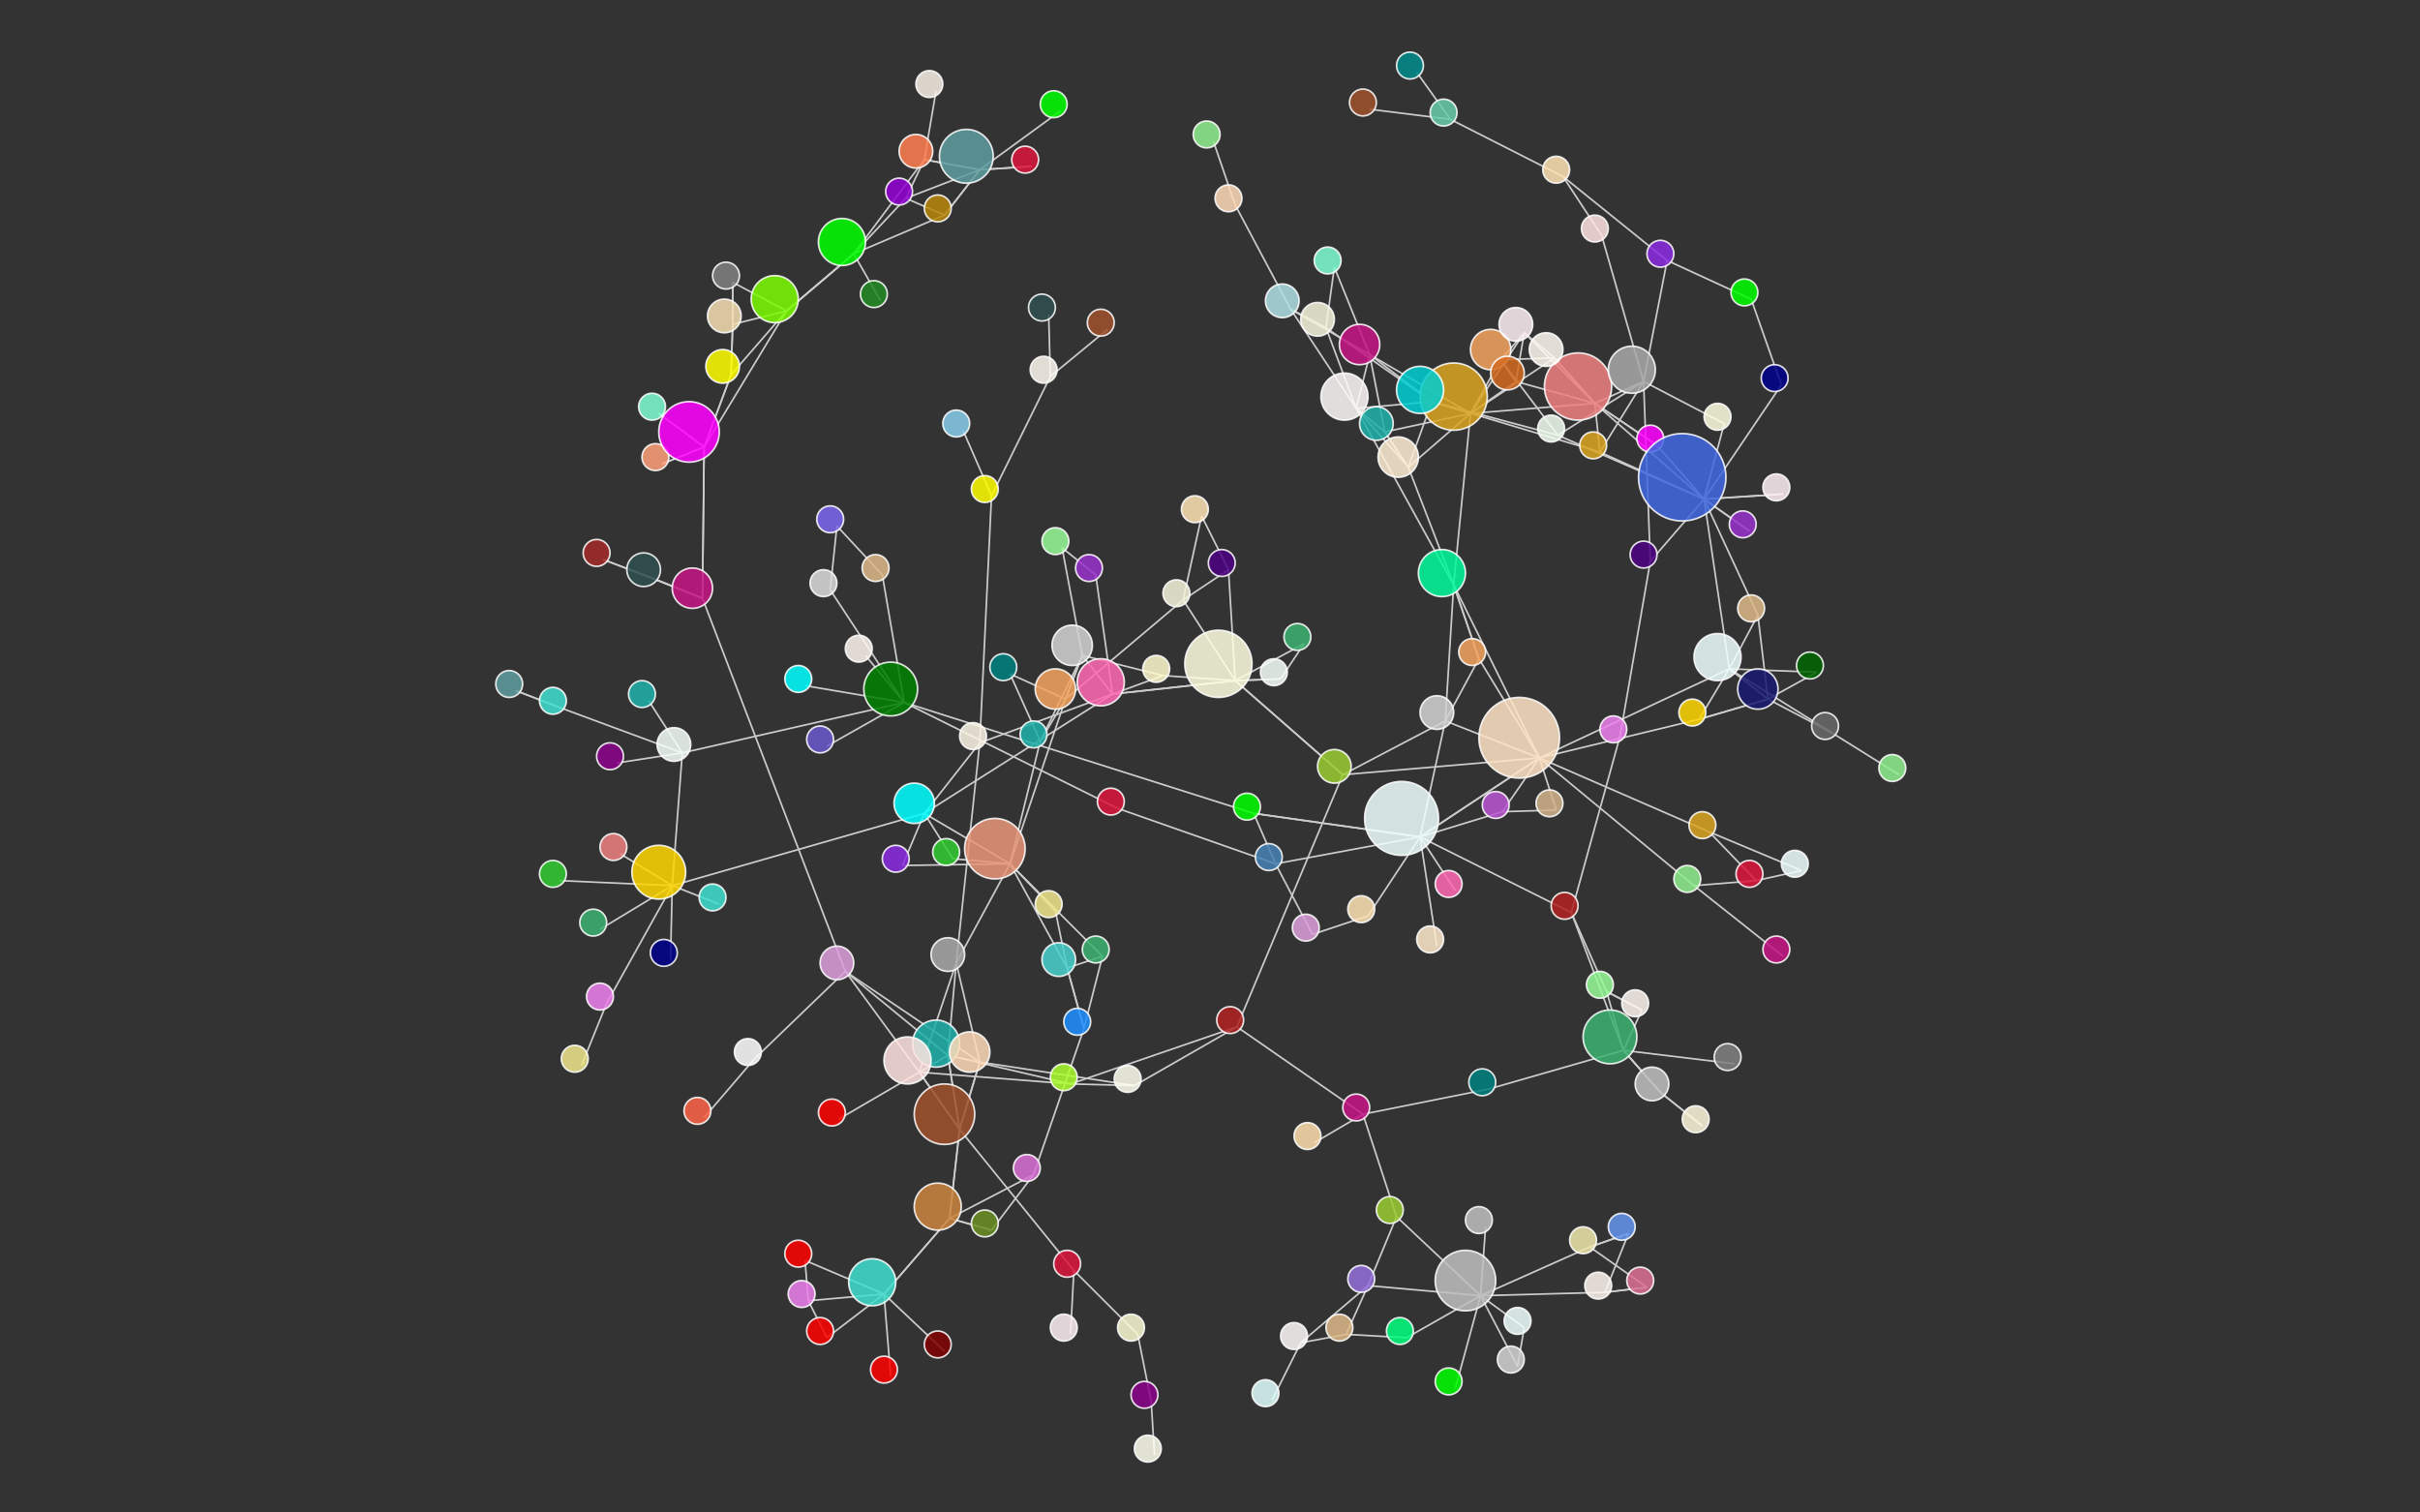 ﻿<?xml version="1.0" encoding="utf-8" standalone="no"?>
<svg xmlns:xsd="http://www.w3.org/2001/XMLSchema" xmlns:xsi="http://www.w3.org/2001/XMLSchema-instance" fill="#dbf3ff" width="1440px" height="900px" xmlns:xlink="http://www.w3.org/1999/xlink" xmlns="http://www.w3.org/2000/svg">
  <rect width="100%" height="100%" fill="#333333" stroke="none"/>
  <line class="link" y2="543" x2="935" y1="625" x1="966" />
  <line class="link" y2="770" x2="526" y1="750" x1="479" />
  <line class="link" y2="725" x2="565" y1="770" x1="526" />
  <line class="link" y2="819" x2="530" y1="770" x1="526" />
  <line class="link" y2="796" x2="492" y1="770" x1="526" />
  <line class="link" y2="405" x2="735" y1="339" x1="731" />
  <line class="link" y2="307" x2="715" y1="339" x1="731" />
  <line class="link" y2="413" x2="662" y1="405" x1="735" />
  <line class="link" y2="413" x2="662" y1="402" x1="692" />
  <line class="link" y2="405" x2="735" y1="402" x1="692" />
  <line class="link" y2="390" x2="644" y1="402" x1="692" />
  <line class="link" y2="405" x2="735" y1="357" x1="704" />
  <line class="link" y2="390" x2="644" y1="416" x1="634" />
  <line class="link" y2="514" x2="601" y1="416" x1="634" />
  <line class="link" y2="645" x2="637" y1="646" x1="675" />
  <line class="link" y2="611" x2="736" y1="646" x1="675" />
  <line class="link" y2="543" x2="935" y1="438" x1="964" />
  <line class="link" y2="612" x2="645" y1="569" x1="656" />
  <line class="link" y2="576" x2="635" y1="612" x1="645" />
  <line class="link" y2="612" x2="645" y1="576" x1="635" />
  <line class="link" y2="514" x2="601" y1="573" x1="569" />
  <line class="link" y2="484" x2="550" y1="515" x1="537" />
  <line class="link" y2="514" x2="601" y1="515" x1="537" />
  <line class="link" y2="484" x2="550" y1="511" x1="567" />
  <line class="link" y2="514" x2="601" y1="441" x1="619" />
  <line class="link" y2="416" x2="634" y1="441" x1="619" />
  <line class="link" y2="390" x2="644" y1="441" x1="619" />
  <line class="link" y2="413" x2="662" y1="484" x1="550" />
  <line class="link" y2="348" x2="865" y1="392" x1="880" />
  <line class="link" y2="451" x2="916" y1="392" x1="880" />
  <line class="link" y2="392" x2="880" y1="348" x1="865" />
  <line class="link" y2="451" x2="916" y1="348" x1="865" />
  <line class="link" y2="665" x2="419" y1="630" x1="449" />
  <line class="link" y2="578" x2="503" y1="630" x1="449" />
  <line class="link" y2="794" x2="677" y1="834" x1="685" />
  <line class="link" y2="866" x2="687" y1="834" x1="685" />
  <line class="link" y2="578" x2="503" y1="628" x1="564" />
  <line class="link" y2="573" x2="569" y1="628" x1="564" />
  <line class="link" y2="672" x2="571" y1="628" x1="564" />
  <line class="link" y2="628" x2="564" y1="632" x1="583" />
  <line class="link" y2="646" x2="675" y1="632" x1="583" />
  <line class="link" y2="578" x2="503" y1="632" x1="583" />
  <line class="link" y2="672" x2="571" y1="632" x1="583" />
  <line class="link" y2="573" x2="569" y1="632" x1="583" />
  <line class="link" y2="578" x2="503" y1="638" x1="547" />
  <line class="link" y2="666" x2="499" y1="638" x1="547" />
  <line class="link" y2="672" x2="571" y1="638" x1="547" />
  <line class="link" y2="645" x2="637" y1="638" x1="547" />
  <line class="link" y2="246" x2="392" y1="266" x1="419" />
  <line class="link" y2="356" x2="418" y1="266" x1="419" />
  <line class="link" y2="266" x2="419" y1="246" x1="392" />
  <line class="link" y2="524" x2="1045" y1="527" x1="1008" />
  <line class="link" y2="569" x2="1061" y1="527" x1="1008" />
  <line class="link" y2="451" x2="916" y1="527" x1="1008" />
  <line class="link" y2="524" x2="1045" y1="495" x1="1017" />
  <line class="link" y2="451" x2="916" y1="495" x1="1017" />
  <line class="link" y2="771" x2="881" y1="826" x1="866" />
  <line class="link" y2="833" x2="757" y1="799" x1="774" />
  <line class="link" y2="765" x2="814" y1="799" x1="774" />
  <line class="link" y2="794" x2="801" y1="799" x1="774" />
  <line class="link" y2="663" x2="811" y1="724" x1="831" />
  <line class="link" y2="765" x2="814" y1="724" x1="831" />
  <line class="link" y2="771" x2="881" y1="724" x1="831" />
  <line class="link" y2="771" x2="881" y1="813" x1="903" />
  <line class="link" y2="742" x2="946" y1="766" x1="980" />
  <line class="link" y2="597" x2="361" y1="634" x1="346" />
  <line class="link" y2="297" x2="1014" y1="398" x1="1029" />
  <line class="link" y2="590" x2="956" y1="625" x1="966" />
  <line class="link" y2="451" x2="916" y1="398" x1="1029" />
  <line class="link" y2="601" x2="977" y1="625" x1="966" />
  <line class="link" y2="400" x2="1081" y1="398" x1="1029" />
  <line class="link" y2="725" x2="565" y1="770" x1="526" />
  <line class="link" y2="436" x2="1090" y1="398" x1="1029" />
  <line class="link" y2="750" x2="479" y1="774" x1="481" />
  <line class="link" y2="428" x2="1011" y1="398" x1="1029" />
  <line class="link" y2="796" x2="492" y1="774" x1="481" />
  <line class="link" y2="416" x2="1052" y1="398" x1="1029" />
  <line class="link" y2="770" x2="526" y1="774" x1="481" />
  <line class="link" y2="366" x2="1046" y1="398" x1="1029" />
  <line class="link" y2="357" x2="704" y1="339" x1="731" />
  <line class="link" y2="294" x2="1061" y1="297" x1="1014" />
  <line class="link" y2="461" x2="799" y1="405" x1="735" />
  <line class="link" y2="334" x2="982" y1="297" x1="1014" />
  <line class="link" y2="404" x2="762" y1="405" x1="735" />
  <line class="link" y2="416" x2="1052" y1="428" x1="1011" />
  <line class="link" y2="416" x2="634" y1="357" x1="704" />
  <line class="link" y2="451" x2="916" y1="428" x1="1011" />
  <line class="link" y2="307" x2="715" y1="357" x1="704" />
  <line class="link" y2="366" x2="1046" y1="416" x1="1052" />
  <line class="link" y2="611" x2="736" y1="645" x1="637" />
  <line class="link" y2="400" x2="1081" y1="416" x1="1052" />
  <line class="link" y2="663" x2="811" y1="611" x1="736" />
  <line class="link" y2="436" x2="1090" y1="416" x1="1052" />
  <line class="link" y2="405" x2="735" y1="404" x1="762" />
  <line class="link" y2="428" x2="1011" y1="416" x1="1052" />
  <line class="link" y2="334" x2="982" y1="438" x1="964" />
  <line class="link" y2="436" x2="1090" y1="461" x1="1130" />
  <line class="link" y2="514" x2="601" y1="569" x1="656" />
  <line class="link" y2="297" x2="1014" y1="366" x1="1046" />
  <line class="link" y2="576" x2="635" y1="569" x1="656" />
  <line class="link" y2="348" x2="865" y1="246" x1="875" />
  <line class="link" y2="514" x2="601" y1="576" x1="635" />
  <line class="link" y2="239" x2="852" y1="246" x1="875" />
  <line class="link" y2="725" x2="565" y1="732" x1="590" />
  <line class="link" y2="257" x2="824" y1="246" x1="875" />
  <line class="link" y2="514" x2="601" y1="511" x1="567" />
  <line class="link" y2="278" x2="838" y1="246" x1="875" />
  <line class="link" y2="401" x2="601" y1="441" x1="619" />
  <line class="link" y2="211" x2="815" y1="246" x1="875" />
  <line class="link" y2="514" x2="601" y1="484" x1="550" />
  <line class="link" y2="348" x2="865" y1="243" x1="807" />
  <line class="link" y2="416" x2="634" y1="401" x1="601" />
  <line class="link" y2="211" x2="815" y1="184" x1="768" />
  <line class="link" y2="224" x2="625" y1="196" x1="659" />
  <line class="link" y2="195" x2="789" y1="184" x1="768" />
  <line class="link" y2="224" x2="625" y1="187" x1="624" />
  <line class="link" y2="195" x2="789" y1="159" x1="794" />
  <line class="link" y2="514" x2="601" y1="542" x1="628" />
  <line class="link" y2="211" x2="815" y1="159" x1="794" />
  <line class="link" y2="576" x2="635" y1="542" x1="628" />
  <line class="link" y2="239" x2="852" y1="211" x1="815" />
  <line class="link" y2="663" x2="811" y1="680" x1="782" />
  <line class="link" y2="278" x2="838" y1="257" x1="824" />
  <line class="link" y2="405" x2="735" y1="461" x1="799" />
  <line class="link" y2="211" x2="815" y1="257" x1="824" />
  <line class="link" y2="451" x2="916" y1="461" x1="799" />
  <line class="link" y2="239" x2="852" y1="278" x1="838" />
  <line class="link" y2="611" x2="736" y1="461" x1="799" />
  <line class="link" y2="223" x2="435" y1="185" x1="468" />
  <line class="link" y2="418" x2="538" y1="390" x1="515" />
  <line class="link" y2="193" x2="436" y1="185" x1="468" />
  <line class="link" y2="448" x2="406" y1="418" x1="538" />
  <line class="link" y2="185" x2="468" y1="151" x1="508" />
  <line class="link" y2="645" x2="637" y1="628" x1="564" />
  <line class="link" y2="128" x2="562" y1="151" x1="508" />
  <line class="link" y2="672" x2="571" y1="628" x1="564" />
  <line class="link" y2="95" x2="550" y1="151" x1="508" />
  <line class="link" y2="672" x2="571" y1="632" x1="583" />
  <line class="link" y2="193" x2="436" y1="168" x1="436" />
  <line class="link" y2="628" x2="564" y1="638" x1="547" />
  <line class="link" y2="168" x2="436" y1="193" x1="436" />
  <line class="link" y2="672" x2="571" y1="638" x1="547" />
  <line class="link" y2="223" x2="435" y1="193" x1="436" />
  <line class="link" y2="573" x2="569" y1="638" x1="547" />
  <line class="link" y2="101" x2="583" y1="128" x1="562" />
  <line class="link" y2="333" x2="359" y1="344" x1="388" />
  <line class="link" y2="101" x2="583" y1="95" x1="550" />
  <line class="link" y2="356" x2="418" y1="344" x1="388" />
  <line class="link" y2="151" x2="508" y1="179" x1="524" />
  <line class="link" y2="356" x2="418" y1="344" x1="388" />
  <line class="link" y2="95" x2="550" y1="101" x1="583" />
  <line class="link" y2="344" x2="388" y1="333" x1="359" />
  <line class="link" y2="128" x2="562" y1="101" x1="583" />
  <line class="link" y2="266" x2="419" y1="356" x1="418" />
  <line class="link" y2="99" x2="614" y1="101" x1="583" />
  <line class="link" y2="344" x2="388" y1="356" x1="418" />
  <line class="link" y2="101" x2="583" y1="99" x1="614" />
  <line class="link" y2="578" x2="503" y1="356" x1="418" />
  <line class="link" y2="101" x2="583" y1="66" x1="631" />
  <line class="link" y2="223" x2="435" y1="266" x1="419" />
  <line class="link" y2="95" x2="550" y1="54" x1="557" />
  <line class="link" y2="518" x2="1072" y1="495" x1="1017" />
  <line class="link" y2="240" x2="949" y1="198" x1="907" />
  <line class="link" y2="771" x2="881" y1="796" x1="837" />
  <line class="link" y2="214" x2="893" y1="198" x1="907" />
  <line class="link" y2="794" x2="801" y1="796" x1="837" />
  <line class="link" y2="246" x2="875" y1="198" x1="907" />
  <line class="link" y2="771" x2="881" y1="730" x1="884" />
  <line class="link" y2="227" x2="902" y1="198" x1="907" />
  <line class="link" y2="813" x2="903" y1="790" x1="907" />
  <line class="link" y2="213" x2="925" y1="198" x1="907" />
  <line class="link" y2="771" x2="881" y1="790" x1="907" />
  <line class="link" y2="213" x2="925" y1="240" x1="949" />
  <line class="link" y2="771" x2="881" y1="765" x1="814" />
  <line class="link" y2="246" x2="875" y1="240" x1="949" />
  <line class="link" y2="794" x2="801" y1="765" x1="814" />
  <line class="link" y2="246" x2="875" y1="227" x1="902" />
  <line class="link" y2="524" x2="1045" y1="518" x1="1072" />
  <line class="link" y2="240" x2="949" y1="213" x1="925" />
  <line class="link" y2="769" x2="955" y1="734" x1="969" />
  <line class="link" y2="214" x2="893" y1="213" x1="925" />
  <line class="link" y2="742" x2="946" y1="734" x1="969" />
  <line class="link" y2="246" x2="875" y1="213" x1="925" />
  <line class="link" y2="766" x2="980" y1="769" x1="955" />
  <line class="link" y2="334" x2="982" y1="227" x1="978" />
  <line class="link" y2="771" x2="881" y1="769" x1="955" />
  <line class="link" y2="297" x2="1014" y1="294" x1="1061" />
  <line class="link" y2="734" x2="969" y1="742" x1="946" />
  <line class="link" y2="297" x2="1014" y1="259" x1="927" />
  <line class="link" y2="771" x2="881" y1="742" x1="946" />
  <line class="link" y2="227" x2="978" y1="259" x1="927" />
  <line class="link" y2="769" x2="955" y1="766" x1="980" />
  <line class="link" y2="239" x2="852" y1="259" x1="927" />
  <line class="link" y2="239" x2="852" y1="243" x1="807" />
  <line class="link" y2="297" x2="1014" y1="269" x1="952" />
  <line class="link" y2="195" x2="789" y1="243" x1="807" />
  <line class="link" y2="227" x2="978" y1="269" x1="952" />
  <line class="link" y2="184" x2="768" y1="243" x1="807" />
  <line class="link" y2="239" x2="852" y1="269" x1="952" />
  <line class="link" y2="257" x2="824" y1="243" x1="807" />
  <line class="link" y2="155" x2="992" y1="178" x1="1042" />
  <line class="link" y2="278" x2="838" y1="243" x1="807" />
  <line class="link" y2="229" x2="1060" y1="178" x1="1042" />
  <line class="link" y2="211" x2="815" y1="243" x1="807" />
  <line class="link" y2="240" x2="949" y1="265" x1="986" />
  <line class="link" y2="239" x2="852" y1="195" x1="789" />
  <line class="link" y2="240" x2="949" y1="265" x1="986" />
  <line class="link" y2="184" x2="768" y1="195" x1="789" />
  <line class="link" y2="418" x2="538" y1="342" x1="525" />
  <line class="link" y2="257" x2="824" y1="278" x1="838" />
  <line class="link" y2="448" x2="406" y1="454" x1="367" />
  <line class="link" y2="348" x2="865" y1="278" x1="838" />
  <line class="link" y2="448" x2="406" y1="417" x1="386" />
  <line class="link" y2="184" x2="768" y1="122" x1="735" />
  <line class="link" y2="770" x2="526" y1="804" x1="562" />
  <line class="link" y2="122" x2="735" y1="84" x1="722" />
  <line class="link" y2="421" x2="333" y1="411" x1="307" />
  <line class="link" y2="151" x2="508" y1="185" x1="468" />
  <line class="link" y2="421" x2="333" y1="411" x1="307" />
  <line class="link" y2="151" x2="508" y1="185" x1="468" />
  <line class="link" y2="448" x2="406" y1="421" x1="333" />
  <line class="link" y2="266" x2="419" y1="185" x1="468" />
  <line class="link" y2="514" x2="759" y1="481" x1="665" />
  <line class="link" y2="168" x2="436" y1="185" x1="468" />
  <line class="link" y2="418" x2="538" y1="481" x1="665" />
  <line class="link" y2="193" x2="436" y1="223" x1="435" />
  <line class="link" y2="484" x2="746" y1="514" x1="759" />
  <line class="link" y2="266" x2="419" y1="223" x1="435" />
  <line class="link" y2="498" x2="845" y1="514" x1="759" />
  <line class="link" y2="266" x2="419" y1="276" x1="394" />
  <line class="link" y2="418" x2="538" y1="444" x1="492" />
  <line class="link" y2="266" x2="419" y1="276" x1="394" />
  <line class="link" y2="545" x2="814" y1="556" x1="781" />
  <line class="link" y2="151" x2="508" y1="118" x1="539" />
  <line class="link" y2="514" x2="759" y1="556" x1="781" />
  <line class="link" y2="101" x2="583" y1="118" x1="539" />
  <line class="link" y2="498" x2="845" y1="545" x1="814" />
  <line class="link" y2="128" x2="562" y1="118" x1="539" />
  <line class="link" y2="498" x2="845" y1="530" x1="866" />
  <line class="link" y2="95" x2="550" y1="118" x1="539" />
  <line class="link" y2="416" x2="634" y1="390" x1="644" />
  <line class="link" y2="227" x2="978" y1="240" x1="949" />
  <line class="link" y2="413" x2="662" y1="390" x1="644" />
  <line class="link" y2="297" x2="1014" y1="240" x1="949" />
  <line class="link" y2="482" x2="926" y1="483" x1="894" />
  <line class="link" y2="269" x2="952" y1="240" x1="949" />
  <line class="link" y2="498" x2="845" y1="483" x1="894" />
  <line class="link" y2="227" x2="902" y1="214" x1="893" />
  <line class="link" y2="451" x2="916" y1="498" x1="845" />
  <line class="link" y2="246" x2="875" y1="214" x1="893" />
  <line class="link" y2="484" x2="746" y1="498" x1="845" />
  <line class="link" y2="259" x2="927" y1="214" x1="893" />
  <line class="link" y2="543" x2="935" y1="498" x1="845" />
  <line class="link" y2="240" x2="949" y1="227" x1="902" />
  <line class="link" y2="483" x2="894" y1="451" x1="916" />
  <line class="link" y2="214" x2="893" y1="227" x1="902" />
  <line class="link" y2="498" x2="845" y1="451" x1="916" />
  <line class="link" y2="297" x2="1014" y1="265" x1="986" />
  <line class="link" y2="482" x2="926" y1="451" x1="916" />
  <line class="link" y2="227" x2="978" y1="140" x1="953" />
  <line class="link" y2="451" x2="916" y1="429" x1="860" />
  <line class="link" y2="105" x2="930" y1="140" x1="953" />
  <line class="link" y2="498" x2="845" y1="429" x1="860" />
  <line class="link" y2="227" x2="978" y1="155" x1="992" />
  <line class="link" y2="392" x2="880" y1="429" x1="860" />
  <line class="link" y2="105" x2="930" y1="155" x1="992" />
  <line class="link" y2="461" x2="799" y1="429" x1="860" />
  <line class="link" y2="297" x2="1014" y1="252" x1="1026" />
  <line class="link" y2="348" x2="865" y1="429" x1="860" />
  <line class="link" y2="227" x2="978" y1="252" x1="1026" />
  <line class="link" y2="413" x2="662" y1="442" x1="583" />
  <line class="link" y2="297" x2="1014" y1="229" x1="1060" />
  <line class="link" y2="732" x2="590" y1="725" x1="565" />
  <line class="link" y2="625" x2="966" y1="633" x1="1032" />
  <line class="link" y2="650" x2="988" y1="670" x1="1013" />
  <line class="link" y2="650" x2="988" y1="670" x1="1013" />
  <line class="link" y2="625" x2="966" y1="650" x1="988" />
  <line class="link" y2="625" x2="966" y1="650" x1="988" />
  <line class="link" y2="625" x2="966" y1="650" x1="988" />
  <line class="link" y2="601" x2="977" y1="590" x1="956" />
  <line class="link" y2="543" x2="935" y1="590" x1="956" />
  <line class="link" y2="590" x2="956" y1="601" x1="977" />
  <line class="link" y2="65" x2="815" y1="71" x1="863" />
  <line class="link" y2="105" x2="930" y1="71" x1="863" />
  <line class="link" y2="43" x2="843" y1="71" x1="863" />
  <line class="link" y2="418" x2="538" y1="408" x1="479" />
  <line class="link" y2="418" x2="538" y1="351" x1="494" />
  <line class="link" y2="351" x2="494" y1="313" x1="498" />
  <line class="link" y2="342" x2="525" y1="313" x1="498" />
  <line class="link" y2="498" x2="845" y1="563" x1="855" />
  <line class="link" y2="326" x2="632" y1="342" x1="652" />
  <line class="link" y2="413" x2="662" y1="342" x1="652" />
  <line class="link" y2="498" x2="845" y1="484" x1="746" />
  <line class="link" y2="418" x2="538" y1="484" x1="746" />
  <line class="link" y2="538" x2="428" y1="527" x1="400" />
  <line class="link" y2="571" x2="399" y1="527" x1="400" />
  <line class="link" y2="553" x2="357" y1="527" x1="400" />
  <line class="link" y2="524" x2="333" y1="527" x1="400" />
  <line class="link" y2="508" x2="369" y1="527" x1="400" />
  <line class="link" y2="597" x2="361" y1="527" x1="400" />
  <line class="link" y2="448" x2="406" y1="527" x1="400" />
  <line class="link" y2="484" x2="550" y1="527" x1="400" />
  <line class="link" y2="297" x2="1014" y1="316" x1="1041" />
  <line class="link" y2="297" x2="1014" y1="316" x1="1041" />
  <line class="link" y2="326" x2="632" y1="390" x1="644" />
  <line class="link" y2="573" x2="569" y1="442" x1="583" />
  <line class="link" y2="484" x2="550" y1="442" x1="583" />
  <line class="link" y2="405" x2="735" y1="413" x1="662" />
  <line class="link" y2="442" x2="583" y1="295" x1="590" />
  <line class="link" y2="224" x2="625" y1="295" x1="590" />
  <line class="link" y2="256" x2="573" y1="295" x1="590" />
  <line class="link" y2="612" x2="645" y1="699" x1="615" />
  <line class="link" y2="732" x2="590" y1="699" x1="615" />
  <line class="link" y2="725" x2="565" y1="699" x1="615" />
  <line class="link" y2="404" x2="762" y1="383" x1="776" />
  <line class="link" y2="405" x2="735" y1="383" x1="776" />
  <line class="link" y2="794" x2="637" y1="756" x1="639" />
  <line class="link" y2="672" x2="571" y1="756" x1="639" />
  <line class="link" y2="794" x2="677" y1="756" x1="639" />
  <line class="link" y2="725" x2="565" y1="672" x1="571" />
  <line class="link" y2="672" x2="571" y1="725" x1="565" />
  <line class="link" y2="663" x2="811" y1="648" x1="886" />
  <line class="link" y2="625" x2="966" y1="648" x1="886" />
  <circle style="fill: rgb(255, 239, 213);" class="node" cy="272" cx="832" r="12" />
  <circle style="fill: rgb(255, 218, 185);" class="node" cy="118" cx="731" r="8" />
  <circle style="fill: rgb(124, 252, 0);" class="node" cy="178" cx="461" r="14" />
  <circle style="fill: rgb(144, 238, 144);" class="node" cy="80" cx="718" r="8" />
  <circle style="fill: rgb(128, 128, 128);" class="node" cy="164" cx="432" r="8" />
  <circle style="fill: rgb(0, 255, 0);" class="node" cy="144" cx="501" r="14" />
  <circle style="fill: rgb(255, 255, 0);" class="node" cy="218" cx="430" r="10" />
  <circle style="fill: rgb(245, 222, 179);" class="node" cy="188" cx="431" r="10" />
  <circle style="fill: rgb(148, 0, 211);" class="node" cy="114" cx="535" r="8" />
  <circle style="fill: rgb(255, 160, 122);" class="node" cy="272" cx="390" r="8" />
  <circle style="fill: rgb(255, 127, 80);" class="node" cy="90" cx="545" r="10" />
  <circle style="fill: rgb(184, 134, 11);" class="node" cy="124" cx="558" r="8" />
  <circle style="fill: rgb(95, 158, 160);" class="node" cy="93" cx="575" r="16" />
  <circle style="fill: rgb(34, 139, 34);" class="node" cy="175" cx="520" r="8" />
  <circle style="fill: rgb(0, 255, 0);" class="node" cy="62" cx="627" r="8" />
  <circle style="fill: rgb(220, 20, 60);" class="node" cy="95" cx="610" r="8" />
  <circle style="fill: rgb(240, 128, 128);" class="node" cy="230" cx="939" r="20" />
  <circle style="fill: rgb(250, 240, 230);" class="node" cy="50" cx="553" r="8" />
  <circle style="fill: rgb(244, 164, 96);" class="node" cy="208" cx="887" r="12" />
  <circle style="fill: rgb(255, 240, 245);" class="node" cy="193" cx="902" r="10" />
  <circle style="fill: rgb(169, 169, 169);" class="node" cy="220" cx="971" r="14" />
  <circle style="fill: rgb(210, 105, 30);" class="node" cy="222" cx="897" r="10" />
  <circle style="fill: rgb(255, 240, 245);" class="node" cy="290" cx="1057" r="8" />
  <circle style="fill: rgb(255, 250, 240);" class="node" cy="208" cx="920" r="10" />
  <circle style="fill: rgb(0, 255, 0);" class="node" cy="174" cx="1038" r="8" />
  <circle style="fill: rgb(240, 255, 240);" class="node" cy="255" cx="923" r="8" />
  <circle style="fill: rgb(255, 0, 255);" class="node" cy="261" cx="982" r="8" />
  <circle style="fill: rgb(218, 165, 32);" class="node" cy="265" cx="948" r="8" />
  <circle style="fill: rgb(138, 43, 226);" class="node" cy="151" cx="988" r="8" />
  <circle style="fill: rgb(255, 228, 225);" class="node" cy="136" cx="949" r="8" />
  <circle style="fill: rgb(255, 255, 224);" class="node" cy="248" cx="1022" r="8" />
  <circle style="fill: rgb(255, 228, 181);" class="node" cy="101" cx="926" r="8" />
  <circle style="fill: rgb(255, 248, 220);" class="node" cy="666" cx="1009" r="8" />
  <circle style="fill: rgb(0, 0, 139);" class="node" cy="225" cx="1056" r="8" />
  <circle style="fill: rgb(192, 192, 192);" class="node" cy="645" cx="983" r="10" />
  <circle style="fill: rgb(128, 128, 128);" class="node" cy="629" cx="1028" r="8" />
  <circle style="fill: rgb(0, 255, 255);" class="node" cy="404" cx="475" r="8" />
  <circle style="fill: rgb(152, 251, 152);" class="node" cy="586" cx="952" r="8" />
  <circle style="fill: rgb(220, 220, 220);" class="node" cy="347" cx="490" r="8" />
  <circle style="fill: rgb(255, 245, 238);" class="node" cy="597" cx="973" r="8" />
  <circle style="fill: rgb(152, 251, 152);" class="node" cy="322" cx="628" r="8" />
  <circle style="fill: rgb(160, 82, 45);" class="node" cy="61" cx="811" r="8" />
  <circle style="fill: rgb(211, 211, 211);" class="node" cy="384" cx="638" r="12" />
  <circle style="fill: rgb(102, 205, 170);" class="node" cy="67" cx="859" r="8" />
  <circle style="fill: rgb(211, 211, 211);" class="node" cy="424" cx="855" r="10" />
  <circle style="fill: rgb(123, 104, 238);" class="node" cy="309" cx="494" r="8" />
  <circle style="fill: rgb(253, 245, 230);" class="node" cy="438" cx="579" r="8" />
  <circle style="fill: rgb(222, 184, 135);" class="node" cy="338" cx="521" r="8" />
  <circle style="fill: rgb(255, 105, 180);" class="node" cy="406" cx="655" r="14" />
  <circle style="fill: rgb(186, 85, 211);" class="node" cy="479" cx="890" r="8" />
  <circle style="fill: rgb(255, 255, 0);" class="node" cy="291" cx="586" r="8" />
  <circle style="fill: rgb(210, 180, 140);" class="node" cy="478" cx="922" r="8" />
  <circle style="fill: rgb(218, 112, 214);" class="node" cy="695" cx="611" r="8" />
  <circle style="fill: rgb(240, 255, 255);" class="node" cy="487" cx="834" r="22" />
  <circle style="fill: rgb(60, 179, 113);" class="node" cy="379" cx="772" r="8" />
  <circle style="fill: rgb(255, 228, 196);" class="node" cy="439" cx="904" r="24" />
  <circle style="fill: rgb(250, 250, 210);" class="node" cy="790" cx="673" r="8" />
  <circle style="fill: rgb(220, 20, 60);" class="node" cy="752" cx="635" r="8" />
  <circle style="fill: rgb(139, 0, 139);" class="node" cy="450" cx="363" r="8" />
  <circle style="fill: rgb(255, 240, 245);" class="node" cy="790" cx="633" r="8" />
  <circle style="fill: rgb(240, 230, 140);" class="node" cy="630" cx="342" r="8" />
  <circle style="fill: rgb(160, 82, 45);" class="node" cy="663" cx="562" r="18" />
  <circle style="fill: rgb(245, 255, 250);" class="node" cy="443" cx="401" r="10" />
  <circle style="fill: rgb(205, 133, 63);" class="node" cy="718" cx="558" r="14" />
  <circle style="fill: rgb(199, 21, 133);" class="node" cy="659" cx="807" r="8" />
  <circle style="fill: rgb(238, 130, 238);" class="node" cy="593" cx="357" r="8" />
  <circle style="fill: rgb(255, 0, 0);" class="node" cy="746" cx="475" r="8" />
  <circle style="fill: rgb(32, 178, 170);" class="node" cy="413" cx="382" r="8" />
  <circle style="fill: rgb(64, 224, 208);" class="node" cy="763" cx="519" r="14" />
  <circle style="fill: rgb(0, 128, 128);" class="node" cy="644" cx="882" r="8" />
  <circle style="fill: rgb(238, 130, 238);" class="node" cy="770" cx="477" r="8" />
  <circle style="fill: rgb(60, 179, 113);" class="node" cy="617" cx="958" r="16" />
  <circle style="fill: rgb(244, 164, 96);" class="node" cy="410" cx="628" r="12" />
  <circle style="fill: rgb(75, 0, 130);" class="node" cy="335" cx="727" r="8" />
  <circle style="fill: rgb(255, 228, 181);" class="node" cy="303" cx="711" r="8" />
  <circle style="fill: rgb(255, 255, 224);" class="node" cy="395" cx="725" r="20" />
  <circle style="fill: rgb(173, 255, 47);" class="node" cy="641" cx="633" r="8" />
  <circle style="fill: rgb(255, 250, 205);" class="node" cy="398" cx="688" r="8" />
  <circle style="fill: rgb(178, 34, 34);" class="node" cy="607" cx="732" r="8" />
  <circle style="fill: rgb(245, 245, 220);" class="node" cy="353" cx="700" r="8" />
  <circle style="fill: rgb(72, 209, 204);" class="node" cy="571" cx="630" r="10" />
  <circle style="fill: rgb(255, 255, 240);" class="node" cy="642" cx="671" r="8" />
  <circle style="fill: rgb(107, 142, 35);" class="node" cy="728" cx="586" r="8" />
  <circle style="fill: rgb(245, 255, 250);" class="node" cy="400" cx="758" r="8" />
  <circle style="fill: rgb(169, 169, 169);" class="node" cy="568" cx="564" r="10" />
  <circle style="fill: rgb(238, 130, 238);" class="node" cy="434" cx="960" r="8" />
  <circle style="fill: rgb(233, 150, 122);" class="node" cy="505" cx="592" r="18" />
  <circle style="fill: rgb(75, 0, 130);" class="node" cy="330" cx="978" r="8" />
  <circle style="fill: rgb(64, 224, 208);" class="node" cy="417" cx="329" r="8" />
  <circle style="fill: rgb(128, 0, 0);" class="node" cy="800" cx="558" r="8" />
  <circle style="fill: rgb(32, 178, 170);" class="node" cy="437" cx="615" r="8" />
  <circle style="fill: rgb(178, 34, 34);" class="node" cy="539" cx="931" r="8" />
  <circle style="fill: rgb(0, 255, 255);" class="node" cy="478" cx="544" r="12" />
  <circle style="fill: rgb(60, 179, 113);" class="node" cy="565" cx="652" r="8" />
  <circle style="fill: rgb(0, 128, 128);" class="node" cy="397" cx="597" r="8" />
  <circle style="fill: rgb(30, 144, 255);" class="node" cy="608" cx="641" r="8" />
  <circle style="fill: rgb(255, 250, 240);" class="node" cy="220" cx="621" r="8" />
  <circle style="fill: rgb(255, 255, 240);" class="node" cy="862" cx="683" r="8" />
  <circle style="fill: rgb(106, 90, 205);" class="node" cy="440" cx="488" r="8" />
  <circle style="fill: rgb(138, 43, 226);" class="node" cy="511" cx="533" r="8" />
  <circle style="fill: rgb(240, 230, 140);" class="node" cy="538" cx="624" r="8" />
  <circle style="fill: rgb(95, 158, 160);" class="node" cy="407" cx="303" r="8" />
  <circle style="fill: rgb(244, 164, 96);" class="node" cy="388" cx="876" r="8" />
  <circle style="fill: rgb(50, 205, 50);" class="node" cy="507" cx="563" r="8" />
  <circle style="fill: rgb(255, 105, 180);" class="node" cy="526" cx="862" r="8" />
  <circle style="fill: rgb(160, 82, 45);" class="node" cy="192" cx="655" r="8" />
  <circle style="fill: rgb(255, 235, 205);" class="node" cy="559" cx="851" r="8" />
  <circle style="fill: rgb(220, 20, 60);" class="node" cy="477" cx="661" r="8" />
  <circle style="fill: rgb(0, 139, 139);" class="node" cy="39" cx="839" r="8" />
  <circle style="fill: rgb(70, 130, 180);" class="node" cy="510" cx="755" r="8" />
  <circle style="fill: rgb(153, 50, 204);" class="node" cy="338" cx="648" r="8" />
  <circle style="fill: rgb(47, 79, 79);" class="node" cy="183" cx="620" r="8" />
  <circle style="fill: rgb(255, 245, 238);" class="node" cy="386" cx="511" r="8" />
  <circle style="fill: rgb(0, 250, 154);" class="node" cy="341" cx="858" r="14" />
  <circle style="fill: rgb(0, 128, 0);" class="node" cy="410" cx="530" r="16" />
  <circle style="fill: rgb(255, 222, 173);" class="node" cy="676" cx="778" r="8" />
  <circle style="fill: rgb(32, 178, 170);" class="node" cy="621" cx="557" r="14" />
  <circle style="fill: rgb(154, 205, 50);" class="node" cy="456" cx="794" r="10" />
  <circle style="fill: rgb(221, 160, 221);" class="node" cy="573" cx="498" r="10" />
  <circle style="fill: rgb(221, 160, 221);" class="node" cy="552" cx="777" r="8" />
  <circle style="fill: rgb(255, 218, 185);" class="node" cy="626" cx="577" r="12" />
  <circle style="fill: rgb(255, 99, 71);" class="node" cy="661" cx="415" r="8" />
  <circle style="fill: rgb(255, 228, 225);" class="node" cy="631" cx="540" r="14" />
  <circle style="fill: rgb(255, 228, 181);" class="node" cy="541" cx="810" r="8" />
  <circle style="fill: rgb(255, 0, 0);" class="node" cy="662" cx="495" r="8" />
  <circle style="fill: rgb(255, 255, 255);" class="node" cy="626" cx="445" r="8" />
  <circle style="fill: rgb(47, 79, 79);" class="node" cy="339" cx="383" r="10" />
  <circle style="fill: rgb(139, 0, 139);" class="node" cy="830" cx="681" r="8" />
  <circle style="fill: rgb(144, 238, 144);" class="node" cy="523" cx="1004" r="8" />
  <circle style="fill: rgb(165, 42, 42);" class="node" cy="329" cx="355" r="8" />
  <circle style="fill: rgb(218, 165, 32);" class="node" cy="491" cx="1013" r="8" />
  <circle style="fill: rgb(199, 21, 133);" class="node" cy="350" cx="412" r="12" />
  <circle style="fill: rgb(0, 255, 127);" class="node" cy="792" cx="833" r="8" />
  <circle style="fill: rgb(255, 0, 255);" class="node" cy="257" cx="410" r="18" />
  <circle style="fill: rgb(255, 215, 0);" class="node" cy="519" cx="392" r="16" />
  <circle style="fill: rgb(255, 0, 0);" class="node" cy="792" cx="488" r="8" />
  <circle style="fill: rgb(192, 192, 192);" class="node" cy="762" cx="872" r="18" />
  <circle style="fill: rgb(127, 255, 212);" class="node" cy="242" cx="388" r="8" />
  <circle style="fill: rgb(64, 224, 208);" class="node" cy="534" cx="424" r="8" />
  <circle style="fill: rgb(135, 206, 235);" class="node" cy="252" cx="569" r="8" />
  <circle style="fill: rgb(222, 184, 135);" class="node" cy="790" cx="797" r="8" />
  <circle style="fill: rgb(0, 255, 0);" class="node" cy="480" cx="742" r="8" />
  <circle style="fill: rgb(0, 0, 139);" class="node" cy="567" cx="395" r="8" />
  <circle style="fill: rgb(220, 20, 60);" class="node" cy="520" cx="1041" r="8" />
  <circle style="fill: rgb(211, 211, 211);" class="node" cy="809" cx="899" r="8" />
  <circle style="fill: rgb(192, 192, 192);" class="node" cy="726" cx="880" r="8" />
  <circle style="fill: rgb(153, 50, 204);" class="node" cy="312" cx="1037" r="8" />
  <circle style="fill: rgb(60, 179, 113);" class="node" cy="549" cx="353" r="8" />
  <circle style="fill: rgb(240, 255, 255);" class="node" cy="786" cx="903" r="8" />
  <circle style="fill: rgb(0, 255, 0);" class="node" cy="822" cx="862" r="8" />
  <circle style="fill: rgb(147, 112, 219);" class="node" cy="761" cx="810" r="8" />
  <circle style="fill: rgb(50, 205, 50);" class="node" cy="520" cx="329" r="8" />
  <circle style="fill: rgb(199, 21, 133);" class="node" cy="565" cx="1057" r="8" />
  <circle style="fill: rgb(255, 250, 250);" class="node" cy="795" cx="770" r="8" />
  <circle style="fill: rgb(240, 255, 255);" class="node" cy="514" cx="1068" r="8" />
  <circle style="fill: rgb(240, 128, 128);" class="node" cy="504" cx="365" r="8" />
  <circle style="fill: rgb(100, 149, 237);" class="node" cy="730" cx="965" r="8" />
  <circle style="fill: rgb(224, 255, 255);" class="node" cy="829" cx="753" r="8" />
  <circle style="fill: rgb(255, 245, 238);" class="node" cy="765" cx="951" r="8" />
  <circle style="fill: rgb(154, 205, 50);" class="node" cy="720" cx="827" r="8" />
  <circle style="fill: rgb(144, 238, 144);" class="node" cy="457" cx="1126" r="8" />
  <circle style="fill: rgb(238, 232, 170);" class="node" cy="738" cx="942" r="8" />
  <circle style="fill: rgb(222, 184, 135);" class="node" cy="362" cx="1042" r="8" />
  <circle style="fill: rgb(219, 112, 147);" class="node" cy="762" cx="976" r="8" />
  <circle style="fill: rgb(255, 0, 0);" class="node" cy="815" cx="526" r="8" />
  <circle style="fill: rgb(240, 255, 255);" class="node" cy="391" cx="1022" r="14" />
  <circle style="fill: rgb(218, 165, 32);" class="node" cy="236" cx="865" r="20" />
  <circle style="fill: rgb(65, 105, 225);" class="node" cy="284" cx="1001" r="26" />
  <circle style="fill: rgb(0, 206, 209);" class="node" cy="232" cx="845" r="14" />
  <circle style="fill: rgb(0, 100, 0);" class="node" cy="396" cx="1077" r="8" />
  <circle style="fill: rgb(255, 250, 250);" class="node" cy="236" cx="800" r="14" />
  <circle style="fill: rgb(105, 105, 105);" class="node" cy="432" cx="1086" r="8" />
  <circle style="fill: rgb(245, 245, 220);" class="node" cy="190" cx="784" r="10" />
  <circle style="fill: rgb(255, 215, 0);" class="node" cy="424" cx="1007" r="8" />
  <circle style="fill: rgb(176, 224, 230);" class="node" cy="179" cx="763" r="10" />
  <circle style="fill: rgb(25, 25, 112);" class="node" cy="410" cx="1046" r="12" />
  <circle style="fill: rgb(127, 255, 212);" class="node" cy="155" cx="790" r="8" />
  <circle style="fill: rgb(199, 21, 133);" class="node" cy="205" cx="809" r="12" />
  <circle style="fill: rgb(32, 178, 170);" class="node" cy="252" cx="819" r="10" />
  <defs>
    <style type="text/css">.node {
    opacity: 0.85;
    stroke: #FFF;
    strokeOpacity: 0.8;
    strokeWidth: 0.5px;

}
.link {
    stroke: #CCC;
    strokeOpacity: 0.85;
    strokeWidth: 3;

}
</style>
  </defs>
</svg>